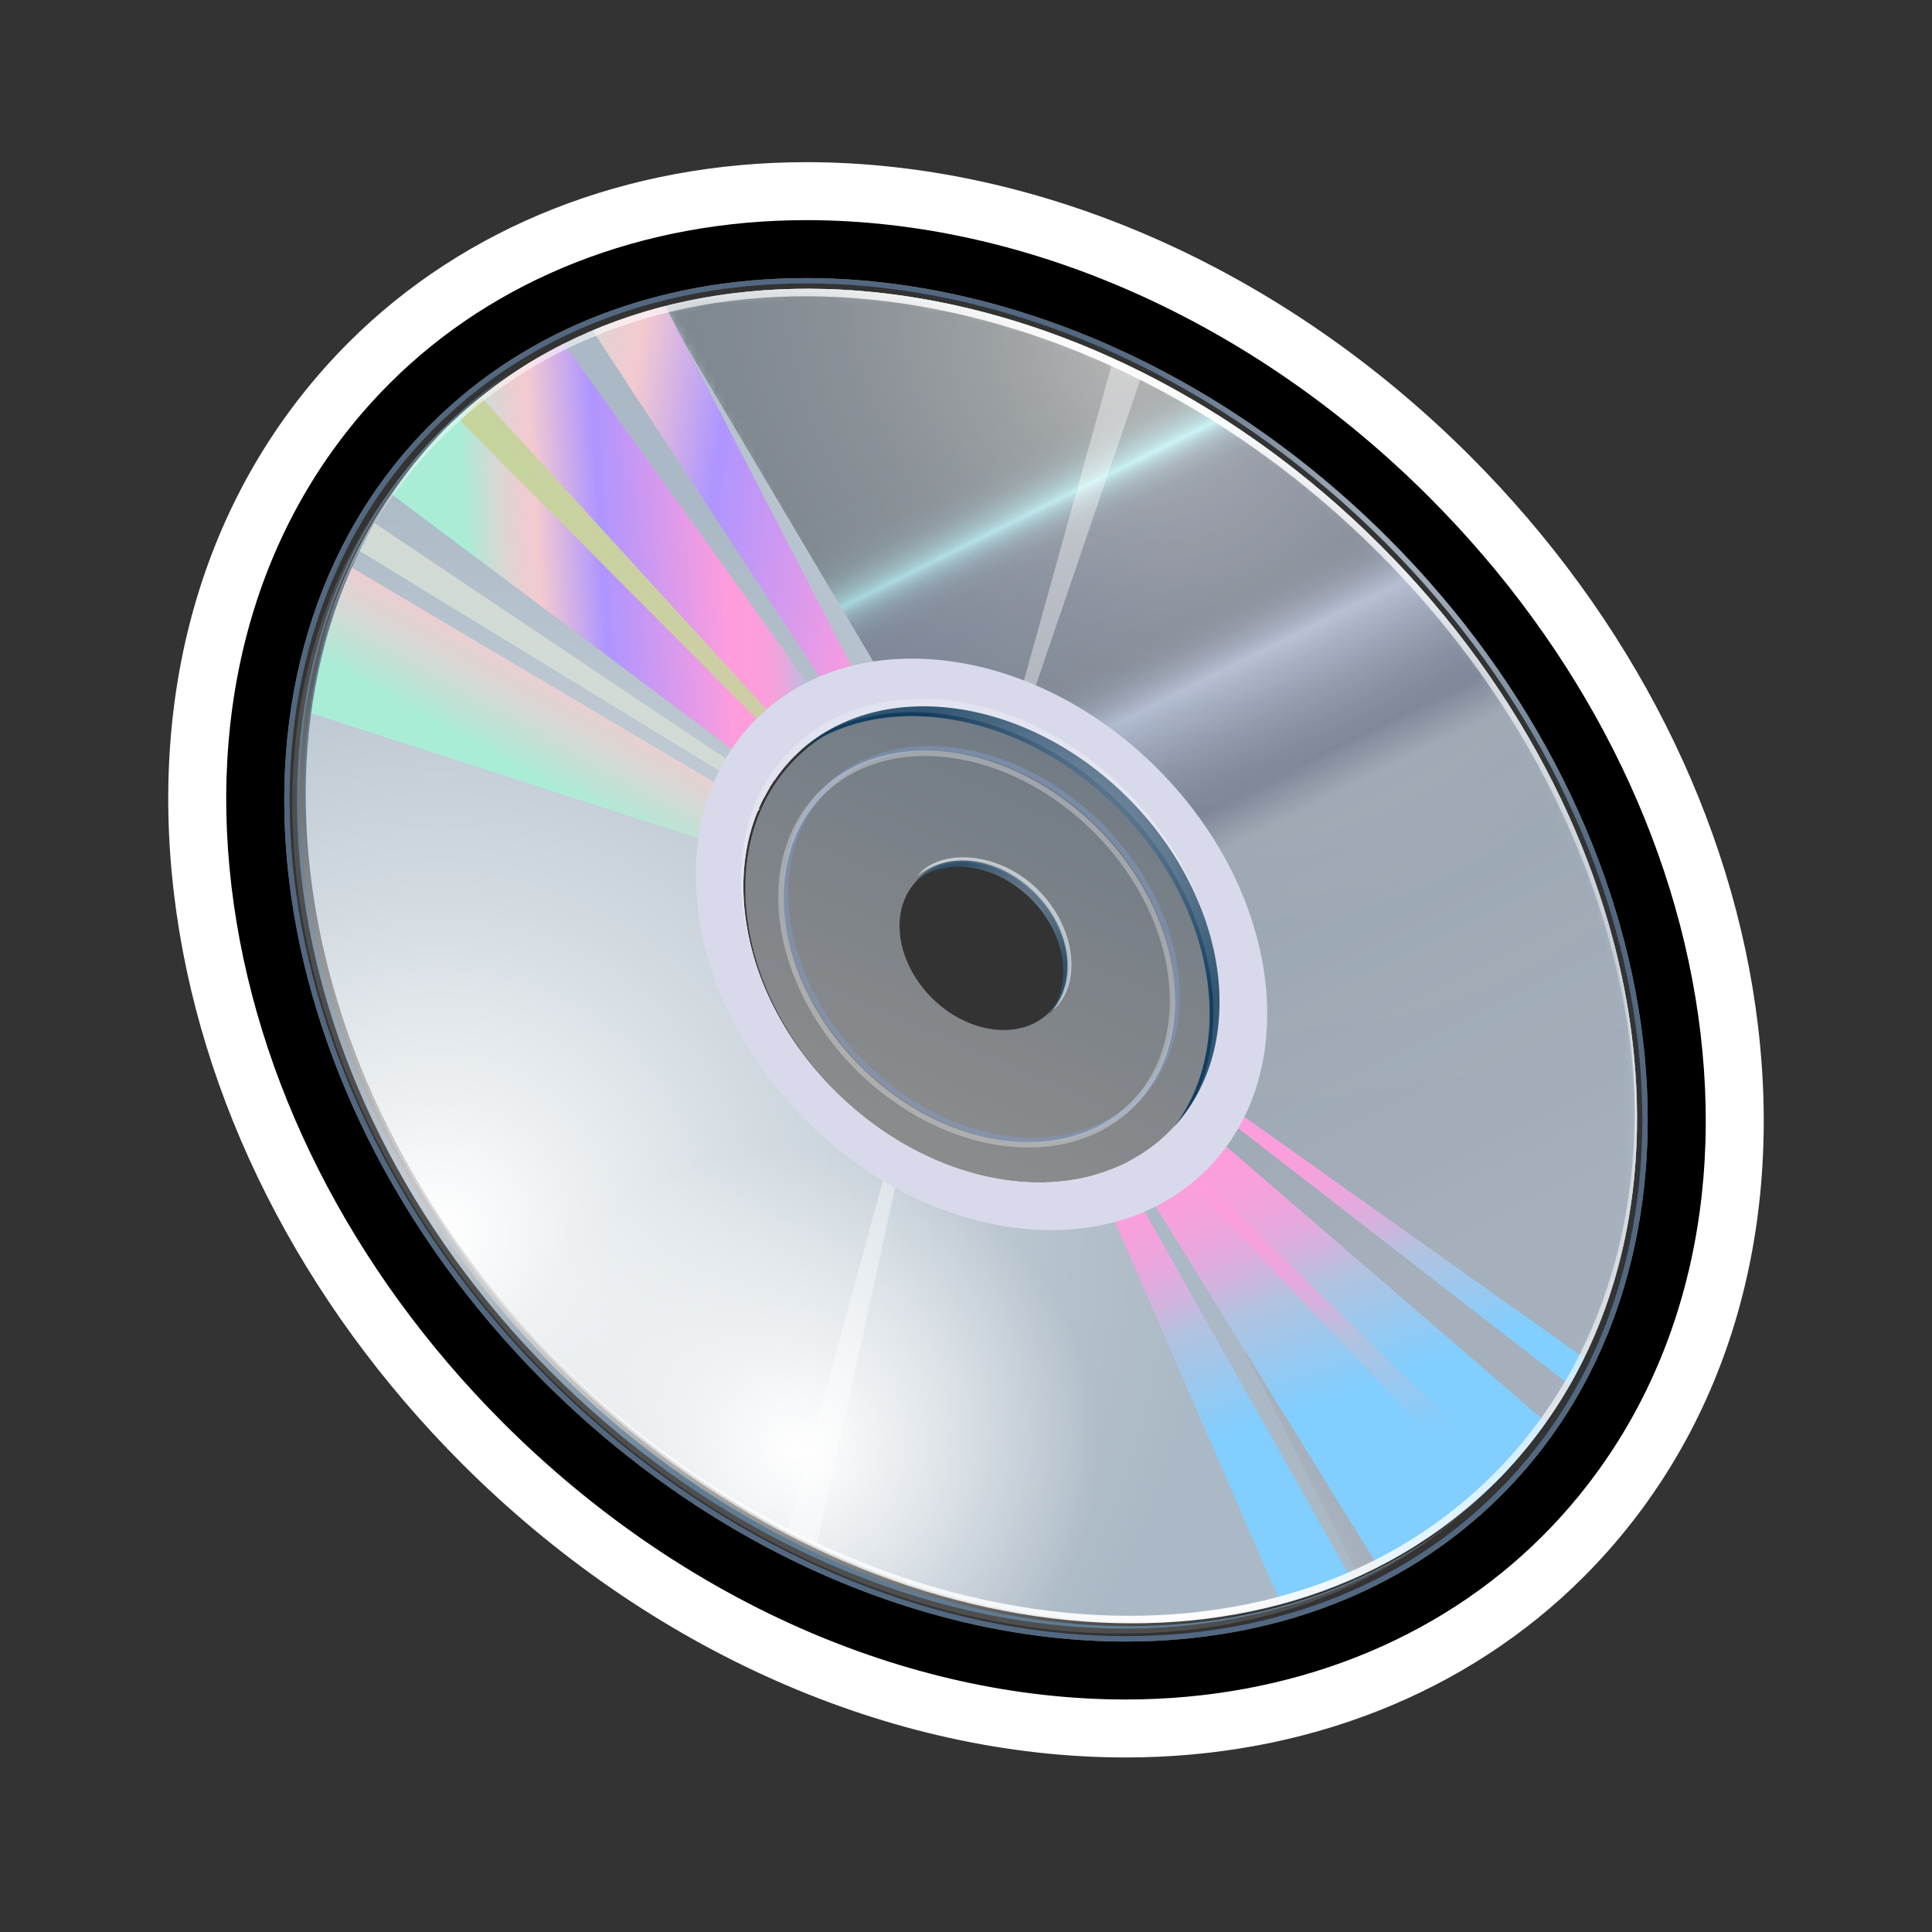 <?xml version="1.0" encoding="utf-8"?>
<!-- Generator: Adobe Illustrator 15.0.0, SVG Export Plug-In . SVG Version: 6.00 Build 0)  -->
<!DOCTYPE svg PUBLIC "-//W3C//DTD SVG 1.1//EN" "http://www.w3.org/Graphics/SVG/1.1/DTD/svg11.dtd">
<svg version="1.1" xmlns="http://www.w3.org/2000/svg" xmlns:xlink="http://www.w3.org/1999/xlink" x="0px" y="0px" width="200px"
	 height="200px" viewBox="0 0 200 200" enable-background="new 0 0 200 200" xml:space="preserve">
<rect x="0" y="0" width="200" height="200" fill="#333333" stroke="none"/>
<g id="icon">
	<g id="Layer_2">
	</g>
	<g id="Layer_1_1_">
		<g>
			
				<radialGradient id="SVGID_1_" cx="115.784" cy="-1304.13" r="79.357" gradientTransform="matrix(0.707 0.707 -0.707 0.707 -958.433 967.78)" gradientUnits="userSpaceOnUse">
				<stop  offset="0" style="stop-color:#FFFFFF"/>
				<stop  offset="0.436" style="stop-color:#D3DBE1"/>
				<stop  offset="0.795" style="stop-color:#B6C2CD"/>
				<stop  offset="1" style="stop-color:#ABB9C6"/>
			</radialGradient>
			<path fill="url(#SVGID_1_)" d="M142.902,56.458c-30.071-30.071-73.479-35.414-96.958-11.936
				c-23.479,23.479-18.135,66.886,11.938,96.958c30.068,30.067,73.478,35.414,96.954,11.934
				C178.314,129.936,172.973,86.528,142.902,56.458z M86.434,112.93C75.705,102.2,73.8,86.711,82.175,78.336
				c8.377-8.376,23.864-6.469,34.593,4.26c10.728,10.724,12.633,26.212,4.256,34.587C112.646,125.561,97.159,123.654,86.434,112.93z
				"/>
			
				<radialGradient id="SVGID_2_" cx="157.834" cy="-1314.406" r="31.207" gradientTransform="matrix(0.707 0.707 -0.707 0.707 -958.433 967.78)" gradientUnits="userSpaceOnUse">
				<stop  offset="0" style="stop-color:#FFFFFF"/>
				<stop  offset="1" style="stop-color:#FFFFFF;stop-opacity:0"/>
			</radialGradient>
			<path fill="url(#SVGID_2_)" d="M142.902,56.458c-30.071-30.071-73.479-35.414-96.958-11.936
				c-23.479,23.479-18.135,66.886,11.938,96.958c30.068,30.067,73.478,35.414,96.954,11.934
				C178.314,129.936,172.973,86.528,142.902,56.458z M86.434,112.93C75.705,102.2,73.8,86.711,82.175,78.336
				c8.377-8.376,23.864-6.469,34.593,4.26c10.728,10.724,12.633,26.212,4.256,34.587C112.646,125.561,97.159,123.654,86.434,112.93z
				"/>
			<path fill="#4E4E4E" d="M57.345,142.02C27.387,112.059,21.981,68.871,45.15,45.331c-0.087,0.084-0.176,0.162-0.262,0.248
				c-23.478,23.477-18.135,66.884,11.939,96.957c30.067,30.069,73.478,35.413,96.952,11.935c0.087-0.085,0.166-0.174,0.248-0.261
				C130.488,177.379,87.298,171.973,57.345,142.02z"/>
			
				<radialGradient id="SVGID_3_" cx="171.633" cy="-1417.383" r="68.837" gradientTransform="matrix(0.906 0.906 -0.707 0.707 -1041.672 884.54)" gradientUnits="userSpaceOnUse">
				<stop  offset="0" style="stop-color:#FFFFFF"/>
				<stop  offset="0.01" style="stop-color:#FDFDFE"/>
				<stop  offset="0.172" style="stop-color:#DFE5E9"/>
				<stop  offset="0.344" style="stop-color:#C8D1DA"/>
				<stop  offset="0.529" style="stop-color:#B8C4CF"/>
				<stop  offset="0.733" style="stop-color:#AEBCC8"/>
				<stop  offset="1" style="stop-color:#ABB9C6"/>
			</radialGradient>
			<path fill="url(#SVGID_3_)" d="M142.902,56.458C120.168,33.723,89.815,25.134,66.21,32.436L89.169,74.12
				c8.457-2.743,19.41,0.287,27.599,8.477c10.728,10.724,12.633,26.213,4.256,34.588c-2.172,2.172-4.832,3.642-7.754,4.457
				l20.539,44.097c7.924-2.317,15.108-6.403,21.027-12.323C178.314,129.936,172.973,86.528,142.902,56.458z"/>
			<defs>
				<filter id="Adobe_OpacityMaskFilter" filterUnits="userSpaceOnUse" x="68.626" y="29.905" width="100.844" height="133.293">
					<feColorMatrix  type="matrix" values="1 0 0 0 0  0 1 0 0 0  0 0 1 0 0  0 0 0 1 0"/>
				</filter>
			</defs>
			<mask maskUnits="userSpaceOnUse" x="68.626" y="29.905" width="100.844" height="133.293" id="SVGID_4_">
				<g filter="url(#Adobe_OpacityMaskFilter)">
					
						<linearGradient id="SVGID_5_" gradientUnits="userSpaceOnUse" x1="162.283" y1="-1417.077" x2="141.694" y2="-1377.481" gradientTransform="matrix(0.707 0.707 -0.707 0.707 -958.433 967.78)">
						<stop  offset="0" style="stop-color:#FFFFFF"/>
						<stop  offset="1" style="stop-color:#000000"/>
					</linearGradient>
					<path fill="url(#SVGID_5_)" d="M92.026,74.472c7.703-0.82,16.607,2.404,23.533,9.332c10.729,10.725,12.631,26.213,4.256,34.588
						c-0.797,0.795-1.674,1.473-2.59,2.084l23.398,42.722c5.24-2.375,10.044-5.615,14.212-9.783
						c23.479-23.479,18.136-66.886-11.933-96.956c-21.965-21.965-51.045-30.72-74.276-24.703L92.026,74.472z"/>
				</g>
			</mask>
			
				<linearGradient id="SVGID_6_" gradientUnits="userSpaceOnUse" x1="97.57" y1="-1408.925" x2="193.927" y2="-1376.56" gradientTransform="matrix(0.707 0.707 -0.707 0.707 -958.433 967.78)">
				<stop  offset="0" style="stop-color:#000000"/>
				<stop  offset="0.041" style="stop-color:#010202"/>
				<stop  offset="0.056" style="stop-color:#040909"/>
				<stop  offset="0.066" style="stop-color:#0B1414"/>
				<stop  offset="0.075" style="stop-color:#132525"/>
				<stop  offset="0.082" style="stop-color:#1F3B3B"/>
				<stop  offset="0.088" style="stop-color:#2C5757"/>
				<stop  offset="0.094" style="stop-color:#3D7777"/>
				<stop  offset="0.1" style="stop-color:#519D9D"/>
				<stop  offset="0.105" style="stop-color:#67C8C8"/>
				<stop  offset="0.109" style="stop-color:#7EF6F6"/>
				<stop  offset="0.11" style="stop-color:#83FFFF"/>
				<stop  offset="0.111" style="stop-color:#7EF6F7"/>
				<stop  offset="0.114" style="stop-color:#67C8CD"/>
				<stop  offset="0.118" style="stop-color:#519DA6"/>
				<stop  offset="0.122" style="stop-color:#3D7784"/>
				<stop  offset="0.127" style="stop-color:#2C5767"/>
				<stop  offset="0.132" style="stop-color:#1F3B4F"/>
				<stop  offset="0.138" style="stop-color:#13253B"/>
				<stop  offset="0.145" style="stop-color:#0B142B"/>
				<stop  offset="0.153" style="stop-color:#040921"/>
				<stop  offset="0.165" style="stop-color:#01021B"/>
				<stop  offset="0.198" style="stop-color:#000019"/>
				<stop  offset="0.28" style="stop-color:#000012"/>
				<stop  offset="0.289" style="stop-color:#030416"/>
				<stop  offset="0.298" style="stop-color:#0E0E23"/>
				<stop  offset="0.307" style="stop-color:#1F2037"/>
				<stop  offset="0.316" style="stop-color:#373954"/>
				<stop  offset="0.325" style="stop-color:#56597A"/>
				<stop  offset="0.334" style="stop-color:#7B80A7"/>
				<stop  offset="0.341" style="stop-color:#9AA0CD"/>
				<stop  offset="0.359" style="stop-color:#767BA4"/>
				<stop  offset="0.384" style="stop-color:#4C4F74"/>
				<stop  offset="0.407" style="stop-color:#2B2D4E"/>
				<stop  offset="0.428" style="stop-color:#141432"/>
				<stop  offset="0.447" style="stop-color:#050522"/>
				<stop  offset="0.462" style="stop-color:#00001C"/>
				<stop  offset="0.505" style="stop-color:#707380"/>
				<stop  offset="1" style="stop-color:#9D9DA8"/>
			</linearGradient>
			<path opacity="0.55" mask="url(#SVGID_4_)" fill="url(#SVGID_6_)" enable-background="new    " d="M93.235,73.265
				c7.703-0.822,16.605,2.402,23.531,9.331c10.729,10.724,12.633,26.212,4.256,34.587c-0.795,0.797-1.672,1.474-2.588,2.086
				l22.189,43.929c5.24-2.375,10.044-5.615,14.212-9.783c23.479-23.479,18.136-66.886-11.933-96.956
				c-21.965-21.965-51.045-30.72-74.276-24.703L93.235,73.265z"/>
			
				<linearGradient id="SVGID_7_" gradientUnits="userSpaceOnUse" x1="69.8" y1="-1354.351" x2="97.75" y2="-1385.979" gradientTransform="matrix(0.707 0.707 -0.707 0.707 -958.433 967.78)">
				<stop  offset="0" style="stop-color:#A9EDD7"/>
				<stop  offset="0.025" style="stop-color:#B8E6D6"/>
				<stop  offset="0.088" style="stop-color:#D8D7D3"/>
				<stop  offset="0.14" style="stop-color:#ECCDD1"/>
				<stop  offset="0.176" style="stop-color:#F3CAD0"/>
				<stop  offset="0.33" style="stop-color:#AE95FF"/>
				<stop  offset="0.637" style="stop-color:#FF9DDC"/>
				<stop  offset="0.698" style="stop-color:#FD9EDC"/>
				<stop  offset="0.733" style="stop-color:#F4A2DC"/>
				<stop  offset="0.762" style="stop-color:#E6A9DD"/>
				<stop  offset="0.786" style="stop-color:#D3B3DE"/>
				<stop  offset="0.809" style="stop-color:#B9BFDF"/>
				<stop  offset="0.813" style="stop-color:#B3C2DF"/>
				<stop  offset="0.901" style="stop-color:#81CEFF"/>
			</linearGradient>
			<path fill="url(#SVGID_7_)" d="M45.944,44.522c-2.048,2.049-3.864,4.258-5.478,6.59l39.687,29.719
				c0.599-0.879,1.252-1.726,2.021-2.495c1.346-1.347,2.89-2.396,4.551-3.22L58.384,35.564
				C53.828,37.849,49.639,40.827,45.944,44.522z"/>
			
				<linearGradient id="SVGID_8_" gradientUnits="userSpaceOnUse" x1="65.959" y1="-1364.863" x2="115.978" y2="-1401.642" gradientTransform="matrix(0.707 0.707 -0.707 0.707 -958.433 967.78)">
				<stop  offset="0" style="stop-color:#A9EDD7"/>
				<stop  offset="0.025" style="stop-color:#B8E6D6"/>
				<stop  offset="0.088" style="stop-color:#D8D7D3"/>
				<stop  offset="0.14" style="stop-color:#ECCDD1"/>
				<stop  offset="0.176" style="stop-color:#F3CAD0"/>
				<stop  offset="0.33" style="stop-color:#AE95FF"/>
				<stop  offset="0.637" style="stop-color:#FF9DDC"/>
				<stop  offset="0.698" style="stop-color:#FD9EDC"/>
				<stop  offset="0.733" style="stop-color:#F4A2DC"/>
				<stop  offset="0.762" style="stop-color:#E6A9DD"/>
				<stop  offset="0.786" style="stop-color:#D3B3DE"/>
				<stop  offset="0.809" style="stop-color:#B9BFDF"/>
				<stop  offset="0.813" style="stop-color:#B3C2DF"/>
				<stop  offset="0.901" style="stop-color:#81CEFF"/>
			</linearGradient>
			<path fill="url(#SVGID_8_)" d="M61.341,34.21l26.486,40.392c0.891-0.368,1.822-0.648,2.769-0.881L68.88,31.689
				C66.29,32.351,63.769,33.179,61.341,34.21z"/>
			
				<linearGradient id="SVGID_9_" gradientUnits="userSpaceOnUse" x1="90.719" y1="-1418.219" x2="209.874" y2="-1362.319" gradientTransform="matrix(0.707 0.707 -0.707 0.707 -958.433 967.78)">
				<stop  offset="0" style="stop-color:#A9EDD7"/>
				<stop  offset="0.025" style="stop-color:#B8E6D6"/>
				<stop  offset="0.088" style="stop-color:#D8D7D3"/>
				<stop  offset="0.14" style="stop-color:#ECCDD1"/>
				<stop  offset="0.176" style="stop-color:#F3CAD0"/>
				<stop  offset="0.33" style="stop-color:#AE95FF"/>
				<stop  offset="0.637" style="stop-color:#FF9DDC"/>
				<stop  offset="0.698" style="stop-color:#FD9EDC"/>
				<stop  offset="0.733" style="stop-color:#F4A2DC"/>
				<stop  offset="0.762" style="stop-color:#E6A9DD"/>
				<stop  offset="0.786" style="stop-color:#D3B3DE"/>
				<stop  offset="0.809" style="stop-color:#B9BFDF"/>
				<stop  offset="0.813" style="stop-color:#B3C2DF"/>
				<stop  offset="0.901" style="stop-color:#81CEFF"/>
			</linearGradient>
			<path fill="url(#SVGID_9_)" d="M162.493,143.378c0.53-0.915,1.021-1.854,1.489-2.802l-39.646-28.135
				c-0.156,0.334-0.314,0.664-0.495,0.983L162.493,143.378z"/>
			
				<linearGradient id="SVGID_10_" gradientUnits="userSpaceOnUse" x1="81.557" y1="-1398.708" x2="200.721" y2="-1342.804" gradientTransform="matrix(0.707 0.707 -0.707 0.707 -958.433 967.78)">
				<stop  offset="0" style="stop-color:#A9EDD7"/>
				<stop  offset="0.025" style="stop-color:#B8E6D6"/>
				<stop  offset="0.088" style="stop-color:#D8D7D3"/>
				<stop  offset="0.14" style="stop-color:#ECCDD1"/>
				<stop  offset="0.176" style="stop-color:#F3CAD0"/>
				<stop  offset="0.33" style="stop-color:#AE95FF"/>
				<stop  offset="0.637" style="stop-color:#FF9DDC"/>
				<stop  offset="0.698" style="stop-color:#FD9EDC"/>
				<stop  offset="0.733" style="stop-color:#F4A2DC"/>
				<stop  offset="0.762" style="stop-color:#E6A9DD"/>
				<stop  offset="0.786" style="stop-color:#D3B3DE"/>
				<stop  offset="0.809" style="stop-color:#B9BFDF"/>
				<stop  offset="0.813" style="stop-color:#B3C2DF"/>
				<stop  offset="0.901" style="stop-color:#81CEFF"/>
			</linearGradient>
			<path fill="url(#SVGID_10_)" d="M113.316,121.626l19.291,44.431c2.511-0.677,4.961-1.507,7.319-2.529l-24.075-42.812
				C115.034,121.075,114.188,121.381,113.316,121.626z"/>
			
				<linearGradient id="SVGID_11_" gradientUnits="userSpaceOnUse" x1="90.368" y1="-1324.205" x2="-2.356" y2="-1733.182" gradientTransform="matrix(0.707 0.707 -0.707 0.707 -958.433 967.78)">
				<stop  offset="0" style="stop-color:#A9EDD7"/>
				<stop  offset="0.025" style="stop-color:#B8E6D6"/>
				<stop  offset="0.088" style="stop-color:#D8D7D3"/>
				<stop  offset="0.14" style="stop-color:#ECCDD1"/>
				<stop  offset="0.176" style="stop-color:#F3CAD0"/>
				<stop  offset="0.33" style="stop-color:#AE95FF"/>
				<stop  offset="0.637" style="stop-color:#FF9DDC"/>
				<stop  offset="0.698" style="stop-color:#FD9EDC"/>
				<stop  offset="0.733" style="stop-color:#F4A2DC"/>
				<stop  offset="0.762" style="stop-color:#E6A9DD"/>
				<stop  offset="0.786" style="stop-color:#D3B3DE"/>
				<stop  offset="0.809" style="stop-color:#B9BFDF"/>
				<stop  offset="0.813" style="stop-color:#B3C2DF"/>
				<stop  offset="0.901" style="stop-color:#81CEFF"/>
			</linearGradient>
			<path fill="url(#SVGID_11_)" d="M38.586,54.029c-0.554,0.942-1.083,1.901-1.571,2.88l42.072,25.717
				c0.186-0.354,0.362-0.715,0.574-1.057L38.586,54.029z"/>
			<path opacity="0.39" fill="#FFFFFF" enable-background="new    " d="M118.284,38.603l-3.056-1.366l-10.394,37.404
				c0.369,0.029,0.731,0.059,1.097,0.109L118.284,38.603z"/>
			<path opacity="0.39" fill="#FFFFFF" enable-background="new    " d="M81.421,158.812l3.057,1.496l9.168-41.806
				c-0.396-0.048-0.798-0.089-1.191-0.155L81.421,158.812z"/>
			
				<linearGradient id="SVGID_12_" gradientUnits="userSpaceOnUse" x1="87.093" y1="-1343.751" x2="67.785" y2="-1411.602" gradientTransform="matrix(0.707 0.707 -0.707 0.707 -958.433 967.78)">
				<stop  offset="0" style="stop-color:#A9EDD7"/>
				<stop  offset="0.025" style="stop-color:#B8E6D6"/>
				<stop  offset="0.088" style="stop-color:#D8D7D3"/>
				<stop  offset="0.14" style="stop-color:#ECCDD1"/>
				<stop  offset="0.176" style="stop-color:#F3CAD0"/>
				<stop  offset="0.33" style="stop-color:#AE95FF"/>
				<stop  offset="0.637" style="stop-color:#FF9DDC"/>
				<stop  offset="0.698" style="stop-color:#FD9EDC"/>
				<stop  offset="0.733" style="stop-color:#F4A2DC"/>
				<stop  offset="0.762" style="stop-color:#E6A9DD"/>
				<stop  offset="0.786" style="stop-color:#D3B3DE"/>
				<stop  offset="0.809" style="stop-color:#B9BFDF"/>
				<stop  offset="0.813" style="stop-color:#B3C2DF"/>
				<stop  offset="0.901" style="stop-color:#81CEFF"/>
			</linearGradient>
			<path fill="url(#SVGID_12_)" d="M31.695,73.663c1.227-7.171,5.096-15.949,4.606-14.974l42.395,25.108
				c0.186-0.355-1.045,0.635-1.957,4.409L31.695,73.663z"/>
			
				<linearGradient id="SVGID_13_" gradientUnits="userSpaceOnUse" x1="-187.515" y1="-1227.388" x2="-191.193" y2="-1493.639" gradientTransform="matrix(0.512 0.847 -0.856 0.517 -916.578 870.764)">
				<stop  offset="0" style="stop-color:#A9ED7C"/>
				<stop  offset="0.076" style="stop-color:#BFDA95"/>
				<stop  offset="0.193" style="stop-color:#DBC2B5"/>
				<stop  offset="0.291" style="stop-color:#EDB3C9"/>
				<stop  offset="0.357" style="stop-color:#F3AED0"/>
				<stop  offset="0.907" style="stop-color:#AEACD7"/>
				<stop  offset="1" style="stop-color:#FF9DDC"/>
			</linearGradient>
			<path fill="url(#SVGID_13_)" d="M49.869,41.172c-0.765,0.779-1.508,1.583-2.218,2.411l34.43,34.618
				c0.265-0.298,0.523-0.605,0.812-0.887L49.869,41.172z"/>
			
				<linearGradient id="SVGID_14_" gradientUnits="userSpaceOnUse" x1="87.543" y1="-1411.457" x2="206.703" y2="-1355.555" gradientTransform="matrix(0.707 0.707 -0.707 0.707 -958.433 967.78)">
				<stop  offset="0" style="stop-color:#A9EDD7"/>
				<stop  offset="0.025" style="stop-color:#B8E6D6"/>
				<stop  offset="0.088" style="stop-color:#D8D7D3"/>
				<stop  offset="0.14" style="stop-color:#ECCDD1"/>
				<stop  offset="0.176" style="stop-color:#F3CAD0"/>
				<stop  offset="0.33" style="stop-color:#AE95FF"/>
				<stop  offset="0.637" style="stop-color:#FF9DDC"/>
				<stop  offset="0.698" style="stop-color:#FD9EDC"/>
				<stop  offset="0.733" style="stop-color:#F4A2DC"/>
				<stop  offset="0.762" style="stop-color:#E6A9DD"/>
				<stop  offset="0.786" style="stop-color:#D3B3DE"/>
				<stop  offset="0.809" style="stop-color:#B9BFDF"/>
				<stop  offset="0.813" style="stop-color:#B3C2DF"/>
				<stop  offset="0.901" style="stop-color:#81CEFF"/>
			</linearGradient>
			<path fill="url(#SVGID_14_)" d="M160.032,147.223l-37.259-32.132c-0.526,0.735-1.101,1.441-1.752,2.093
				c-1.263,1.266-2.701,2.268-4.25,3.062l25.932,41.97c4.436-2.264,8.521-5.188,12.133-8.802
				C156.77,151.482,158.486,149.402,160.032,147.223z"/>
			
				<linearGradient id="SVGID_15_" gradientUnits="userSpaceOnUse" x1="144.283" y1="-1340.361" x2="125.528" y2="-1387.802" gradientTransform="matrix(0.707 0.707 -0.707 0.707 -958.433 967.78)">
				<stop  offset="0" style="stop-color:#FFFFFF"/>
				<stop  offset="1" style="stop-color:#BDD5EC"/>
			</linearGradient>
			<path opacity="0.44" fill="url(#SVGID_15_)" enable-background="new    " d="M116.963,82.791
				c-10.729-10.728-26.217-12.637-34.593-4.259c-8.377,8.375-6.469,23.864,4.26,34.593c10.725,10.727,26.213,12.631,34.588,4.255
				C129.596,109.005,127.688,93.517,116.963,82.791z M96.458,103.296c-3.777-3.778-4.447-9.229-1.5-12.176
				c2.947-2.947,8.397-2.277,12.176,1.5c3.771,3.772,4.443,9.223,1.496,12.171C105.684,107.739,100.231,107.066,96.458,103.296z"/>
			<path opacity="0.31" fill="none" stroke="#829ECE" stroke-width="0.5" enable-background="new    " d="M113.907,85.457
				c-8.898-8.899-21.619-10.603-28.416-3.805c-6.797,6.795-5.094,19.519,3.803,28.417c8.896,8.896,21.619,10.597,28.414,3.802
				C124.505,107.072,122.802,94.351,113.907,85.457z"/>
			<path opacity="0.18" fill="#829ECE" enable-background="new    " d="M85.293,81.455c6.964-6.938,19.827-5.153,28.812,3.803l0,0
				l-0.195,0.196l-0.197,0.197c-8.828-8.831-21.368-10.436-28.027-3.805l0,0c-6.631,6.66-5.023,19.197,3.805,28.026l0,0
				c8.824,8.823,21.36,10.429,28.021,3.799l0,0c6.631-6.661,5.023-19.198-3.799-28.021l0,0l0.197-0.197l0.195-0.196
				c8.951,8.981,10.733,21.845,3.797,28.806l0,0c-6.959,6.937-19.824,5.153-28.801-3.801l0,0
				C80.141,101.281,78.36,88.415,85.293,81.455L85.293,81.455z"/>
			<path opacity="0.31" fill="#FFFFFF" enable-background="new    " d="M84.806,81.942c6.963-6.935,19.826-5.152,28.811,3.805l0,0
				l-0.197,0.197l-0.195,0.193c-8.828-8.827-21.366-10.435-28.023-3.804l0,0c-6.631,6.658-5.023,19.197,3.805,28.024l0,0
				c8.824,8.824,21.361,10.43,28.021,3.803l0,0c6.633-6.662,5.022-19.2-3.799-28.023l0,0l0.193-0.193l0.197-0.197
				c8.951,8.979,10.734,21.843,3.797,28.803l0,0c-6.958,6.937-19.82,5.152-28.801-3.799l0,0
				C79.656,101.766,77.872,88.903,84.806,81.942L84.806,81.942z"/>
			
				<radialGradient id="SVGID_16_" cx="137.241" cy="-1447.748" r="47.319" gradientTransform="matrix(0.707 0.707 -0.706 0.706 -957.908 967.256)" gradientUnits="userSpaceOnUse">
				<stop  offset="0" style="stop-color:#FFFFFF"/>
				<stop  offset="0.089" style="stop-color:#ECEEF1"/>
				<stop  offset="0.409" style="stop-color:#AAB5C1"/>
				<stop  offset="0.678" style="stop-color:#7A8B9E"/>
				<stop  offset="0.883" style="stop-color:#5D7289"/>
				<stop  offset="1" style="stop-color:#526881"/>
			</radialGradient>
			<path fill="url(#SVGID_16_)" d="M29.924,91.088c-2.135-17.929,2.574-35.074,14.653-47.154l0,0
				c12.076-12.075,29.22-16.785,47.154-14.653l0,0c17.93,2.135,36.66,11.104,51.951,26.398l0,0l-0.191,0.193l-0.195,0.194
				c-15.211-15.211-33.829-24.121-51.631-26.235l0,0c-17.797-2.116-34.757,2.556-46.695,14.494l0,0
				c-11.939,11.94-16.613,28.9-14.497,46.697l0,0c2.116,17.798,11.027,36.416,26.239,51.628l0,0
				c15.209,15.209,33.828,24.119,51.623,26.233l0,0c17.799,2.115,34.764-2.557,46.699-14.493l0,0
				c11.938-11.938,16.607-28.9,14.49-46.697l0,0c-2.107-17.799-11.021-36.417-26.229-51.627l0,0l0.195-0.194l0.191-0.193
				c15.291,15.29,24.26,34.021,26.396,51.948l0,0c2.132,17.934-2.576,35.078-14.652,47.154l0,0
				c-12.076,12.078-29.225,16.787-47.154,14.652l0,0c-17.932-2.134-36.66-11.104-51.951-26.395l0,0
				C41.028,127.749,32.058,109.02,29.924,91.088L29.924,91.088z"/>
			
				<radialGradient id="SVGID_17_" cx="134.36" cy="-1375.219" r="21.075" gradientTransform="matrix(0.707 0.707 -0.707 0.707 -958.433 967.78)" gradientUnits="userSpaceOnUse">
				<stop  offset="0" style="stop-color:#A0ACBB"/>
				<stop  offset="1" style="stop-color:#315673"/>
			</radialGradient>
			<path fill="url(#SVGID_17_)" d="M115.891,83.473c10.584,10.584,12.627,25.77,4.754,34.302c0.17-0.154,0.34-0.308,0.506-0.471
				c8.428-8.43,6.512-24.014-4.282-34.809C106.066,71.7,90.483,69.782,82.055,78.211c-0.163,0.163-0.316,0.335-0.472,0.504
				C90.116,70.844,105.303,72.886,115.891,83.473z"/>
			
				<radialGradient id="SVGID_18_" cx="113.149" cy="-1309.902" r="39.954" gradientTransform="matrix(0.707 0.707 -0.707 0.707 -958.433 967.78)" gradientUnits="userSpaceOnUse">
				<stop  offset="0" style="stop-color:#D1D7DE"/>
				<stop  offset="1" style="stop-color:#607C93"/>
			</radialGradient>
			<path fill="url(#SVGID_18_)" d="M58.085,141.533c-30.146-30.146-35.273-73.889-11.454-97.709c1.991-1.99,4.132-3.762,6.382-5.35
				c-2.587,1.743-5.026,3.738-7.284,5.994c-23.819,23.82-18.693,67.562,11.453,97.708c27.622,27.622,66.653,34.217,91.321,16.801
				C123.796,175.602,85.368,168.814,58.085,141.533z"/>
			
				<radialGradient id="SVGID_19_" cx="138.484" cy="-1368.597" r="7.409" gradientTransform="matrix(0.717 0.717 -0.707 0.707 -962.532 963.682)" gradientUnits="userSpaceOnUse">
				<stop  offset="0" style="stop-color:#A0ACBB"/>
				<stop  offset="1" style="stop-color:#315673"/>
			</radialGradient>
			<path opacity="0.82" fill="url(#SVGID_19_)" enable-background="new    " d="M106.73,93.066
				c3.666,3.667,4.403,8.918,1.787,11.997c0.123-0.105,0.252-0.209,0.369-0.328c3.012-3.012,2.354-8.549-1.459-12.364
				c-3.818-3.818-9.358-4.475-12.371-1.462c-0.118,0.117-0.222,0.245-0.325,0.371C97.81,88.658,103.061,89.396,106.73,93.066z"/>
			<path opacity="0.58" fill="#FFFFFF" enable-background="new    " d="M107.157,92.444c3.713,3.712,4.426,9.057,1.733,12.213
				c0.129-0.111,0.26-0.218,0.379-0.337c2.694-2.694,2.063-8.33-1.799-12.192c-3.863-3.864-9.651-4.346-12.194-1.801
				c-0.121,0.12-0.225,0.251-0.334,0.384C98.099,88.017,103.443,88.73,107.157,92.444z"/>
			
				<radialGradient id="SVGID_20_" cx="134.359" cy="-1376.218" r="20.954" gradientTransform="matrix(0.707 0.707 -0.707 0.707 -958.433 967.78)" gradientUnits="userSpaceOnUse">
				<stop  offset="0" style="stop-color:#FFFFFF"/>
				<stop  offset="1" style="stop-color:#000000"/>
			</radialGradient>
			<path fill="url(#SVGID_20_)" d="M116.922,82.44c10.585,10.584,12.628,25.77,4.755,34.303c0.173-0.155,0.341-0.31,0.503-0.472
				c7.53-7.53,5.862-23.361-4.932-34.157C106.45,71.316,90.617,69.648,83.086,77.18c-0.161,0.163-0.313,0.333-0.47,0.503
				C91.149,69.811,106.334,71.854,116.922,82.44z"/>
			
				<radialGradient id="SVGID_21_" cx="134.361" cy="-1374.504" r="20.96" gradientTransform="matrix(0.707 0.707 -0.707 0.707 -958.433 967.78)" gradientUnits="userSpaceOnUse">
				<stop  offset="0" style="stop-color:#A0ACBB"/>
				<stop  offset="1" style="stop-color:#133D5F"/>
			</radialGradient>
			<path fill="url(#SVGID_21_)" d="M115.693,83.668c10.584,10.584,12.627,25.77,4.755,34.303c0.172-0.154,0.342-0.308,0.505-0.47
				c7.559-7.56,5.896-23.396-4.901-34.191c-10.797-10.798-26.568-12.527-34.191-4.903c-0.164,0.163-0.316,0.334-0.473,0.503
				C89.921,71.037,105.107,73.081,115.693,83.668z"/>
			
				<radialGradient id="SVGID_22_" cx="125.289" cy="-1321.164" r="112.179" gradientTransform="matrix(0.707 0.707 -0.707 0.707 -958.433 967.78)" gradientUnits="userSpaceOnUse">
				<stop  offset="0" style="stop-color:#FFFFFF"/>
				<stop  offset="0.052" style="stop-color:#EEEEEE"/>
				<stop  offset="0.323" style="stop-color:#9B9B9B"/>
				<stop  offset="0.562" style="stop-color:#585858"/>
				<stop  offset="0.762" style="stop-color:#282828"/>
				<stop  offset="0.914" style="stop-color:#0B0B0B"/>
				<stop  offset="1" style="stop-color:#000000"/>
			</radialGradient>
			<path fill="url(#SVGID_22_)" d="M154.768,153.475c-23.531,23.213-66.751,17.813-96.724-12.156
				c-29.976-29.976-35.372-73.191-12.157-96.724c-0.079,0.075-0.159,0.146-0.235,0.221C22.174,68.294,27.517,111.7,57.59,141.773
				c30.067,30.066,73.477,35.412,96.954,11.935C154.62,153.632,154.688,153.551,154.768,153.475z"/>
			
				<linearGradient id="SVGID_23_" gradientUnits="userSpaceOnUse" x1="-78.755" y1="-1355.025" x2="39.101" y2="-1299.735" gradientTransform="matrix(0.59 0.807 -0.807 0.59 -929.413 897.645)">
				<stop  offset="0" style="stop-color:#A9EDD7"/>
				<stop  offset="0.025" style="stop-color:#B8E6D6"/>
				<stop  offset="0.088" style="stop-color:#D8D7D3"/>
				<stop  offset="0.14" style="stop-color:#ECCDD1"/>
				<stop  offset="0.176" style="stop-color:#F3CAD0"/>
				<stop  offset="0.33" style="stop-color:#AE95FF"/>
				<stop  offset="0.637" style="stop-color:#FF9DDC"/>
				<stop  offset="0.698" style="stop-color:#FD9EDC"/>
				<stop  offset="0.733" style="stop-color:#F4A2DC"/>
				<stop  offset="0.762" style="stop-color:#E6A9DD"/>
				<stop  offset="0.786" style="stop-color:#D3B3DE"/>
				<stop  offset="0.809" style="stop-color:#B9BFDF"/>
				<stop  offset="0.813" style="stop-color:#B3C2DF"/>
				<stop  offset="0.901" style="stop-color:#81CEFF"/>
			</linearGradient>
			<path fill="url(#SVGID_23_)" d="M153.396,154.346c0.664-0.826,1.293-1.678,2.293-1.896l-34.855-33.888
				c-0.596-0.346-0.807-0.041-1.027,0.246L153.396,154.346z"/>
			<path fill="#D8DAEB" d="M119.807,79.557c-12.88-12.878-31.47-15.165-41.521-5.112c-10.055,10.054-7.766,28.644,5.113,41.521
				c12.875,12.875,31.462,15.165,41.518,5.109C134.968,111.021,132.682,92.432,119.807,79.557z M86.434,112.93
				C75.705,102.2,73.8,86.711,82.175,78.336c8.377-8.376,23.864-6.469,34.593,4.26c10.728,10.724,12.633,26.212,4.256,34.587
				C112.646,125.561,97.159,123.654,86.434,112.93z"/>
			
				<radialGradient id="SVGID_24_" cx="193.967" cy="-1331.876" r="123.247" gradientTransform="matrix(0.707 0.707 -0.707 0.707 -958.433 967.78)" gradientUnits="userSpaceOnUse">
				<stop  offset="0" style="stop-color:#FFFFFF"/>
				<stop  offset="1" style="stop-color:#FFFFFF;stop-opacity:0"/>
			</radialGradient>
			<path fill="url(#SVGID_24_)" d="M78.162,99.474c-2.439-7.892-1.22-15.903,4.013-21.138c8.377-8.376,23.864-6.469,34.593,4.26
				c3.803,3.8,6.489,8.2,8.012,12.671c-1.465-4.737-4.245-9.428-8.271-13.453c-10.729-10.728-26.216-12.634-34.592-4.258
				C76.509,82.962,75.392,91.333,78.162,99.474z M165.825,93.383c6.842,22.12,3.426,44.579-11.248,59.252
				C131.1,176.114,87.69,170.77,57.62,140.7c-11.054-11.056-18.755-23.917-22.923-36.927c4.108,13.275,11.908,26.43,23.185,37.707
				c30.068,30.067,73.478,35.414,96.954,11.934C169.684,138.568,172.991,115.755,165.825,93.383z"/>
			
				<radialGradient id="SVGID_25_" cx="99.914" cy="-1423.432" r="132.19" gradientTransform="matrix(0.707 0.707 -0.707 0.707 -958.433 967.78)" gradientUnits="userSpaceOnUse">
				<stop  offset="0" style="stop-color:#FFFFFF"/>
				<stop  offset="1" style="stop-color:#FFFFFF;stop-opacity:0"/>
			</radialGradient>
			<path fill="url(#SVGID_25_)" d="M142.902,56.458c-30.071-30.071-73.479-35.414-96.958-11.936
				c-6.656,6.656-10.99,14.917-13.108,24.018c2.181-8.791,6.449-16.772,12.914-23.237c23.478-23.477,66.889-18.135,96.959,11.938
				c21.545,21.546,30.389,49.935,25.038,72.937C173.484,107.036,164.691,78.247,142.902,56.458z"/>
		</g>
	</g>
</g>
<g id="outline_x5F_white">
	<g>
		<g>
			<path fill="#FFFFFF" d="M83.462,28.788c20.296,0,42.552,9.223,60.22,26.891c30.609,30.609,35.865,74.979,11.74,99.104
				c-10.201,10.201-24.018,15.148-38.887,15.148c-20.295,0-42.55-9.225-60.216-26.892C25.708,112.43,20.45,68.062,44.576,43.936
				C54.777,33.734,68.592,28.788,83.462,28.788 M83.462,16.788c-18.514,0-35.337,6.627-47.372,18.662
				C21.768,49.774,15.344,70.023,18.004,92.469c2.534,21.383,13.128,42.355,29.831,59.059
				c19.321,19.322,44.362,30.404,68.701,30.404c18.515,0,35.338-6.629,47.372-18.664c14.322-14.322,20.744-34.568,18.087-57.017
				c-2.533-21.383-13.126-42.356-29.827-59.058C132.844,27.87,107.802,16.788,83.462,16.788L83.462,16.788z"/>
		</g>
	</g>
</g>
<g id="outline_x5F_black">
	<g>
		<path d="M83.462,28.788c20.296,0,42.552,9.223,60.22,26.891c30.609,30.609,35.865,74.979,11.74,99.104
			c-10.201,10.201-24.018,15.148-38.887,15.148c-20.295,0-42.55-9.225-60.216-26.892C25.708,112.43,20.45,68.062,44.576,43.936
			C54.777,33.734,68.592,28.788,83.462,28.788 M83.462,22.788c-16.911,0-32.228,6.003-43.129,16.905
			c-12.996,12.996-18.81,31.488-16.37,52.07c2.376,20.049,12.361,39.768,28.115,55.521c18.205,18.206,41.699,28.647,64.458,28.647
			c16.911,0,32.229-6.006,43.13-16.908c12.994-12.994,18.809-31.484,16.37-52.066c-2.375-20.051-12.358-39.769-28.111-55.521
			C129.719,33.229,106.223,22.788,83.462,22.788L83.462,22.788z"/>
	</g>
</g>
</svg>
